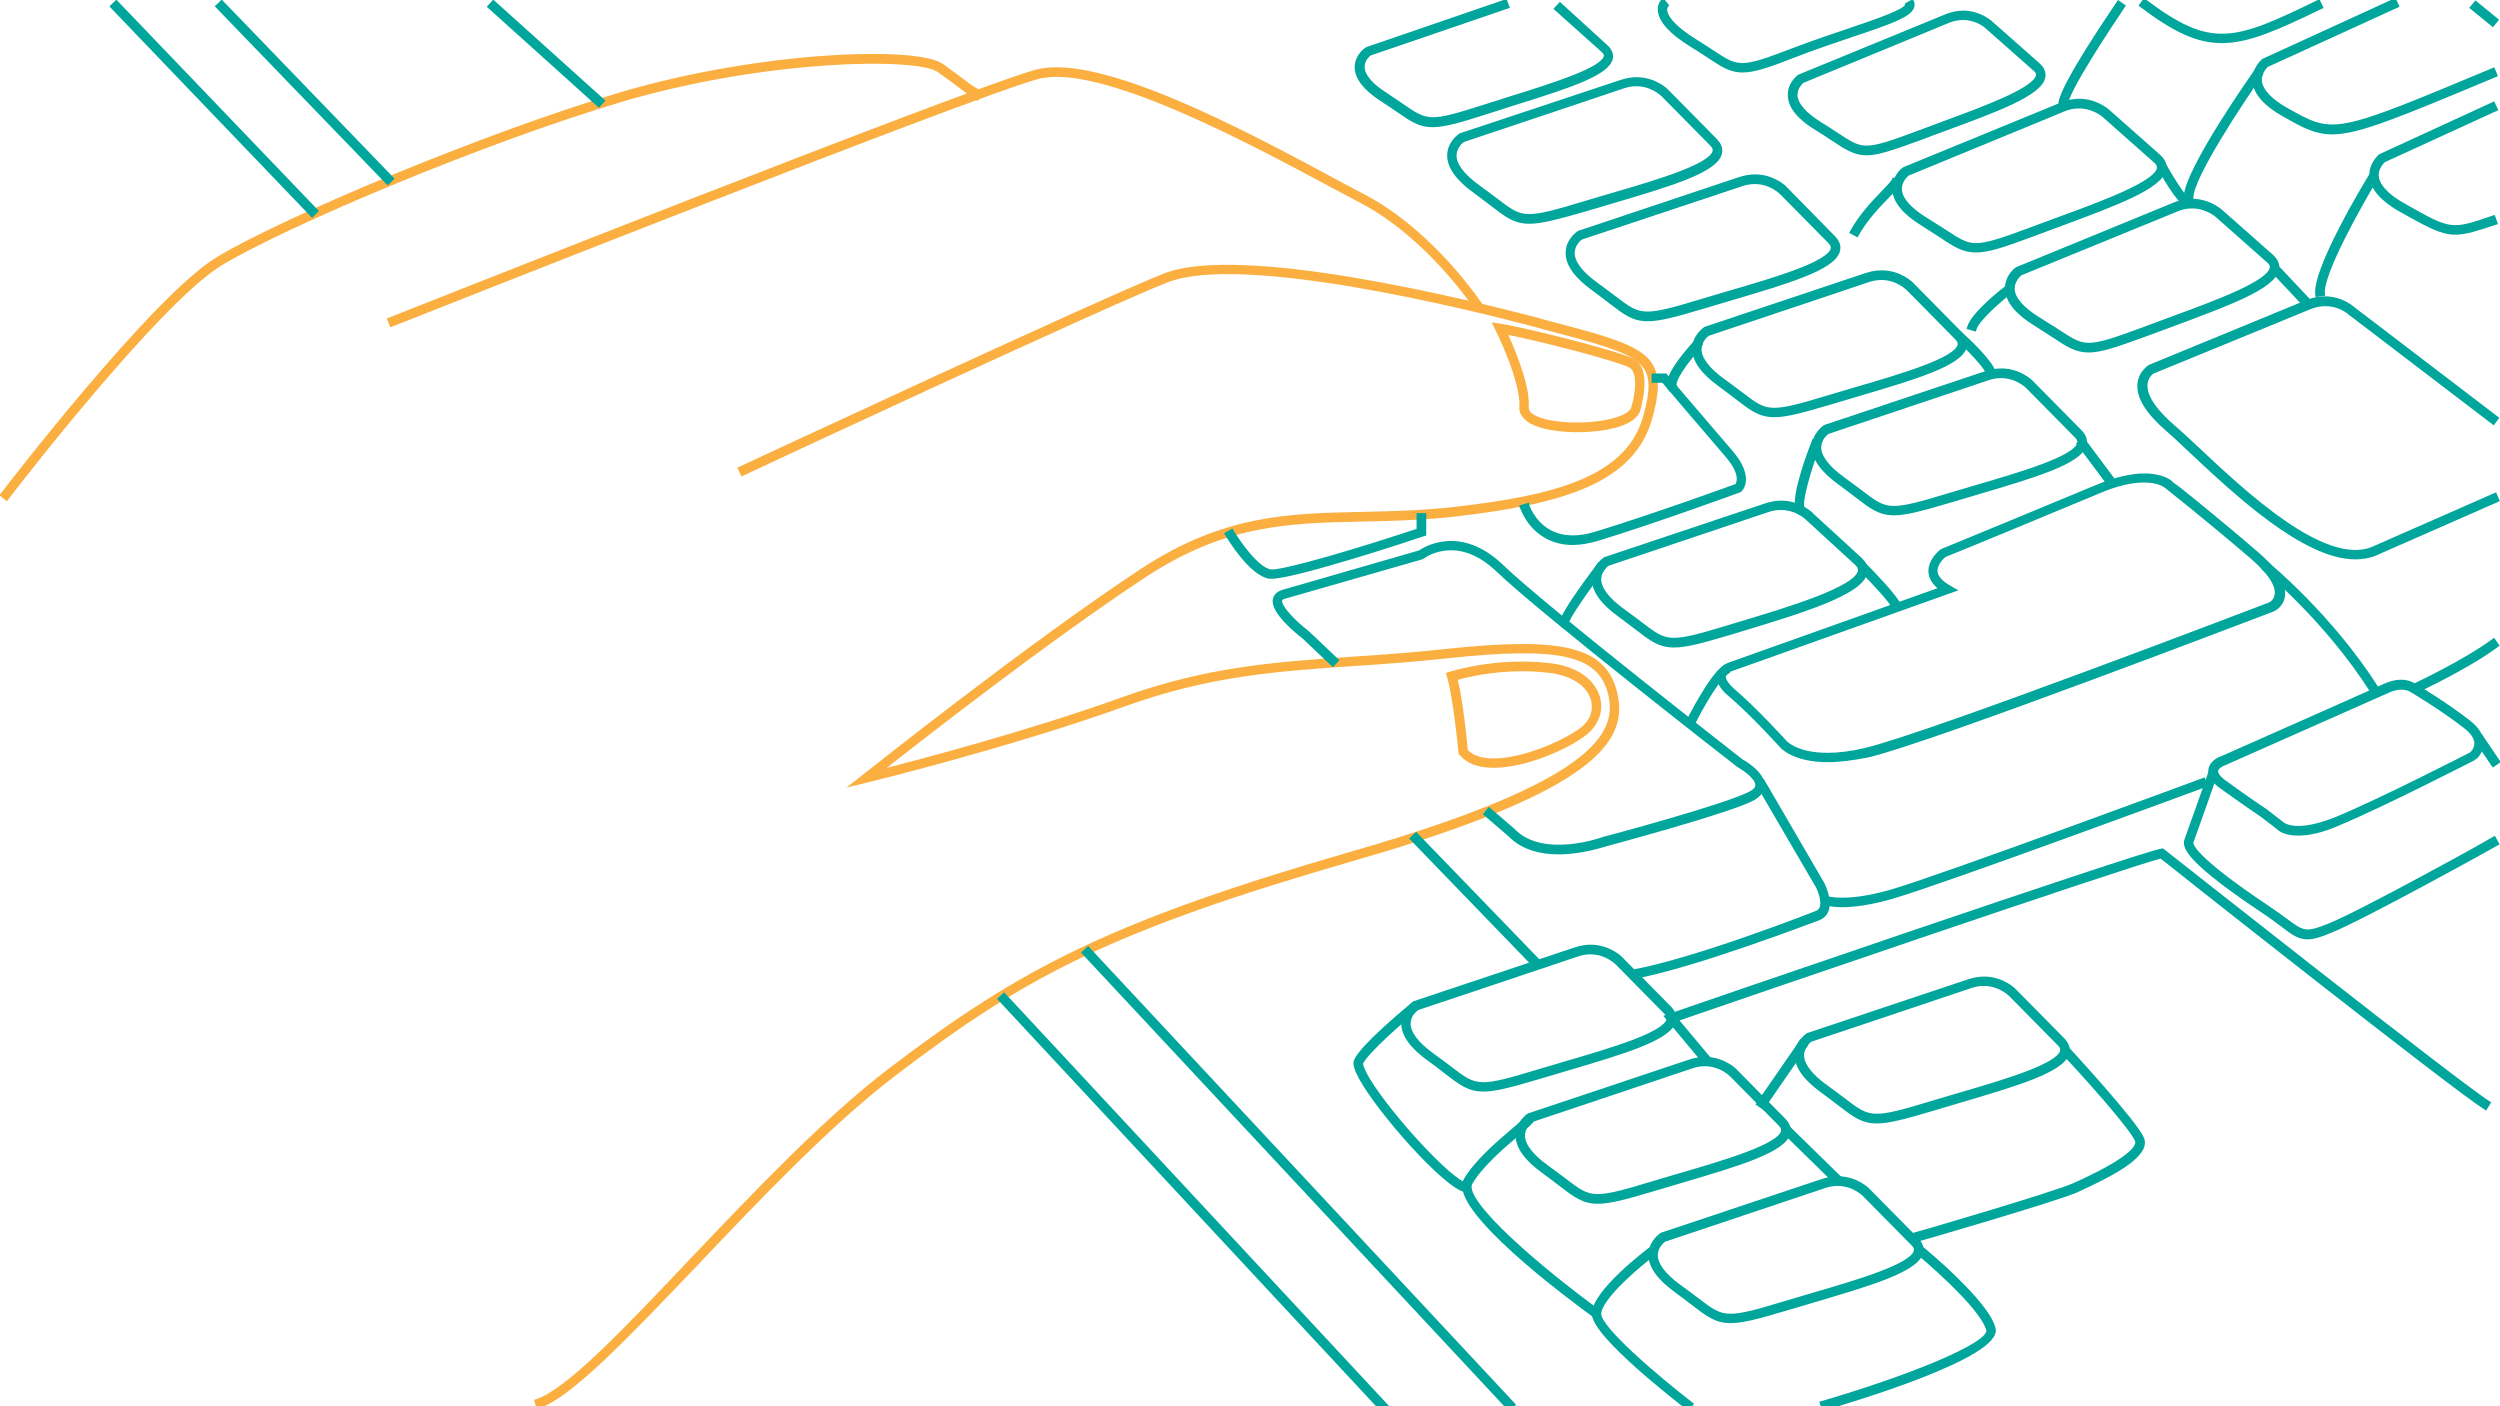 <?xml version="1.0" encoding="UTF-8" standalone="no"?>
<!-- Generator: Adobe Illustrator 19.2.0, SVG Export Plug-In . SVG Version: 6.00 Build 0)  -->

<svg
   xmlns:dc="http://purl.org/dc/elements/1.1/"
   xmlns:cc="http://creativecommons.org/ns#"
   xmlns:rdf="http://www.w3.org/1999/02/22-rdf-syntax-ns#"
   xmlns:svg="http://www.w3.org/2000/svg"
   xmlns="http://www.w3.org/2000/svg"
   xmlns:sodipodi="http://sodipodi.sourceforge.net/DTD/sodipodi-0.dtd"
   xmlns:inkscape="http://www.inkscape.org/namespaces/inkscape"
   version="1.1"
   id="Layer_1"
   x="0px"
   y="0px"
   width="800px"
   height="450px"
   viewBox="0 0 800 450"
   style="enable-background:new 0 0 800 450;"
   xml:space="preserve"
   inkscape:version="0.48.3.1 r9886"
   sodipodi:docname="overlay__Detail 1.svg"><defs
   id="defs3720" /><sodipodi:namedview
   pagecolor="#ffffff"
   bordercolor="#666666"
   borderopacity="1"
   objecttolerance="10"
   gridtolerance="10"
   guidetolerance="10"
   inkscape:pageopacity="0"
   inkscape:pageshadow="2"
   inkscape:window-width="640"
   inkscape:window-height="480"
   id="namedview3718"
   showgrid="false"
   inkscape:zoom="0.405"
   inkscape:cx="400"
   inkscape:cy="225"
   inkscape:window-x="199"
   inkscape:window-y="24"
   inkscape:window-maximized="0"
   inkscape:current-layer="Layer_1" />
<style
   type="text/css"
   id="style3592">
	.st0{fill:#FAAF40;stroke:#FAAF40;stroke-miterlimit:10;}
	.st1{fill:#00A69C;stroke:#00A69C;stroke-miterlimit:10;}
</style>
<path
   class="st0"
   d="M2.1,159.7l-1.6-1.3c2-2.6,48.8-63.5,69.3-75.8C91.2,69.8,154.9,43,198.7,30c44.3-13.1,94.7-14.9,102.8-9.1  c7.1,5.1,12.3,9.3,12.4,9.3l-1.3,1.6c-0.1,0-5.2-4.2-12.3-9.2c-6.8-4.8-55.2-4.1-101.1,9.4C155.6,44.9,92.1,71.6,70.8,84.4  C50.6,96.5,2.5,159.1,2.1,159.7z"
   id="path3594" />
<path
   class="st0"
   d="M125.2,104.1l-0.8-1.9c1.8-0.7,184.6-73.2,207.1-79.4c20.3-5.5,67.2,19.6,95.2,34.7c3.6,1.9,6.8,3.7,9.6,5.1  c22.6,11.8,37.8,35.3,38,35.5l-1.7,1.1c-0.1-0.2-15-23.2-37.2-34.8c-2.7-1.4-5.9-3.2-9.6-5.1c-25.9-13.9-74.1-39.8-93.7-34.5  C309.7,30.9,127,103.4,125.2,104.1z"
   id="path3596" />
<path
   class="st0"
   d="M172.1,450.3l-0.6-2c9.9-3.1,28.3-22.5,49.6-45c20.1-21.1,42.8-45.1,63.8-61.1c41.5-31.6,70.2-46.9,148.6-69.5  c76.9-22.2,84.4-37.8,81.7-50.2c-3-13.3-15.7-16.3-52.4-12.3c-10.3,1.1-19.8,1.8-29.1,2.4c-25.1,1.7-46.8,3.2-73.7,12.9  c-36.7,13.2-82,24.3-82.5,24.4L273,251l3.7-2.9c0.5-0.4,53-42.2,88.6-65.6c26.3-17.3,46.9-17.7,70.8-18.2c9-0.2,18.3-0.4,28.5-1.5  c34.3-3.8,56.7-10.2,61.9-30.1c4.7-18-0.2-19.3-32.5-27.8l-2.8-0.8c-21.6-5.7-94-23.6-117.8-14.2c-21.3,8.4-134.7,61.3-135.9,61.9  l-0.9-1.9c1.1-0.5,114.6-53.4,136-61.9c24.4-9.6,97.3,8.4,119.1,14.1l2.8,0.8c32.4,8.5,39.2,10.3,33.9,30.3  c-5.5,21.1-28.5,27.7-63.7,31.7c-10.3,1.1-19.7,1.3-28.7,1.5c-23.5,0.5-43.9,0.9-69.7,17.9c-30,19.7-72.1,52.5-84.7,62.5  c12.5-3.2,47.9-12.5,77.6-23.2c27.2-9.8,49-11.3,74.2-13c9.2-0.6,18.7-1.3,29-2.4c38.1-4.1,51.4-0.7,54.7,13.9  c3.1,14-4.7,30-83.1,52.6c-78.7,22.7-106,37.2-147.9,69.2c-20.8,15.9-43.5,39.8-63.5,60.9C201,427.4,182.4,447,172.1,450.3z"
   id="path3598" />
<path
   class="st0"
   d="M478,245.2c-4.8,0-8.4-1.3-10.6-4l-0.2-0.2v-0.3c0-0.2-1.6-17-3.6-24l-0.3-1l0.9-0.3c0.4-0.1,10-3.2,22.8-3.2  c3.3,0,6.5,0.2,9.6,0.6c7.8,1,13.4,5,14.9,10.4c1.2,4.2-0.4,8.5-4.1,11.5C502.1,239,488.4,245.2,478,245.2z M469.2,240.2  c1.8,2,4.7,3,8.8,3c9.6,0,22.9-5.9,28.2-10c3.1-2.4,4.3-5.9,3.4-9.3c-1.3-4.7-6.2-8-13.2-9c-3-0.4-6.1-0.6-9.3-0.6  c-10.2,0-18.5,2.1-21.2,2.9C467.7,224.2,469,237.8,469.2,240.2z"
   id="path3600" />
<path
   class="st0"
   d="M504.7,137.8c-3,0-13-0.3-16.7-4.2c-0.9-1-1.4-2.1-1.3-3.3c0.5-8.4-7.5-24.5-7.6-24.7l-0.9-1.8l1.9,0.3  c7.5,1.1,36.7,8.4,42.3,11.1c5.9,2.9,2.2,15.1,2.1,15.6C523.6,135.7,513.9,137.8,504.7,137.8z M481.8,106.5  c2.1,4.6,7.4,16.6,6.9,23.9c0,0.6,0.2,1.2,0.7,1.8c2,2.2,8,3.5,15.2,3.5c9.4,0,17.3-2.3,17.9-5.3c1-3.2,2.6-11.5-1-13.3  C516.5,114.7,491.4,108.3,481.8,106.5z"
   id="path3602" />
<rect
   x="96.4"
   y="-9.7"
   transform="matrix(0.72 -0.695 0.695 0.72 6.764 76.014)"
   class="st1"
   width="2.1"
   height="78.6"
   id="rect3604" />
<rect
   x="67.5"
   y="-11.5"
   transform="matrix(0.722 -0.692 0.692 0.722 -5.066 57.079)"
   class="st1"
   width="2.1"
   height="92.7"
   id="rect3606" />
<rect
   x="173.8"
   y="-6.4"
   transform="matrix(0.669 -0.743 0.743 0.669 44.954 135.55)"
   class="st1"
   width="2.1"
   height="47.3"
   id="rect3608" />
<path
   class="st1"
   d="M535.7,206.7c-4.7,0-7.3-2-12.1-5.7c-1.5-1.1-3.2-2.5-5.3-4c-5.6-4-8.5-8-8.4-11.8c0.1-4.1,3.5-6.3,3.6-6.4  l0.2-0.1l51.5-17.2c1.6-0.5,3.2-0.8,4.8-0.8c6,0,9.8,3.8,9.9,4l15.7,14.4c1.7,1.7,1.7,3.3,1.4,4.4c-1.7,6.5-20.4,12.2-40.2,18.2  l-3.3,1C544.4,205.4,539.5,206.7,535.7,206.7z M514.5,180.6c-0.5,0.3-2.5,2-2.6,4.6c-0.1,3,2.5,6.5,7.5,10.1c2.1,1.5,3.9,2.9,5.4,4  c4.7,3.6,6.9,5.3,10.9,5.3c3.5,0,8.3-1.3,17.2-4l3.3-1c16.7-5,37.4-11.3,38.8-16.7c0.1-0.5,0.2-1.3-0.9-2.4l-15.7-14.4  c-0.1-0.1-3.3-3.4-8.5-3.4c-1.4,0-2.8,0.2-4.2,0.7L514.5,180.6z"
   id="path3610" />
<path
   class="st1"
   d="M474.7,348.8c-4.7,0-7.3-2-12.1-5.7c-1.5-1.2-3.2-2.5-5.3-4c-5.6-4-8.5-8-8.4-11.8c0.1-4.1,3.5-6.3,3.6-6.4  l0.2-0.1l51.5-17.2c1.6-0.5,3.2-0.8,4.8-0.8c6,0,9.8,3.8,9.9,4l15.5,15.7c1.3,1.4,1.8,2.8,1.4,4.3c-1.5,5.7-16.7,10.1-34.2,15.3  c-3,0.9-6.1,1.8-9.1,2.7C483.4,347.5,478.5,348.8,474.7,348.8z M453.5,322.8c-0.5,0.3-2.5,2-2.6,4.6c-0.1,3,2.5,6.5,7.5,10.1  c2.1,1.5,3.9,2.9,5.4,4c4.7,3.6,6.9,5.3,10.9,5.3c3.5,0,8.3-1.3,17.2-4c3-0.9,6.1-1.8,9.1-2.7c14.8-4.3,31.6-9.3,32.8-13.8  c0.1-0.5,0.2-1.2-0.9-2.3l-15.5-15.7c0,0-3.3-3.4-8.4-3.4c-1.4,0-2.8,0.2-4.2,0.7L453.5,322.8z"
   id="path3612" />
<path
   class="st1"
   d="M511.3,384.7c-4.7,0-7.3-2-12.1-5.7c-1.5-1.1-3.2-2.5-5.3-4c-5.6-4-8.5-8-8.4-11.8c0.1-4.1,3.5-6.3,3.6-6.4  l0.2-0.1l51.5-17.2c1.6-0.5,3.2-0.8,4.8-0.8c6,0,9.8,3.8,9.9,4l15.5,15.7c1.3,1.4,1.8,2.8,1.4,4.3c-1.5,5.7-16.7,10.1-34.2,15.3  c-3,0.9-6.1,1.8-9.1,2.7C520.1,383.4,515.1,384.7,511.3,384.7z M490.1,358.6c-0.5,0.3-2.5,2-2.6,4.6c-0.1,3,2.5,6.5,7.5,10.1  c2.1,1.5,3.9,2.9,5.4,4c4.7,3.6,6.9,5.3,10.9,5.3c3.5,0,8.3-1.3,17.2-4c3-0.9,6.1-1.8,9.1-2.7c14.8-4.3,31.6-9.3,32.8-13.8  c0.1-0.5,0.2-1.2-0.9-2.3L554,344.1c0,0-3.3-3.4-8.4-3.4c-1.4,0-2.8,0.2-4.2,0.7L490.1,358.6z"
   id="path3614" />
<path
   class="st1"
   d="M600.6,359c-4.7,0-7.3-2-12.1-5.7c-1.5-1.1-3.2-2.5-5.3-4c-5.6-4-8.5-8-8.4-11.8c0.1-4.1,3.5-6.3,3.6-6.4  l0.2-0.1l51.5-17.2c1.6-0.5,3.2-0.8,4.8-0.8c6,0,9.8,3.8,9.9,4l15.5,15.7c1.3,1.4,1.8,2.8,1.4,4.3c-1.5,5.7-16.7,10.1-34.2,15.3  c-3,0.9-6.1,1.8-9.1,2.7C609.3,357.7,604.4,359,600.6,359z M579.4,332.9c-0.5,0.3-2.5,2-2.6,4.6c-0.1,3,2.5,6.5,7.5,10.1  c2.1,1.5,3.9,2.9,5.4,4c4.7,3.6,6.9,5.3,10.9,5.3c3.5,0,8.3-1.3,17.2-4c3-0.9,6.1-1.8,9.1-2.7c14.8-4.3,31.6-9.3,32.8-13.8  c0.1-0.5,0.2-1.2-0.9-2.3l-15.5-15.7c0,0-3.3-3.4-8.4-3.4c-1.4,0-2.8,0.2-4.2,0.7L579.4,332.9z"
   id="path3616" />
<path
   class="st1"
   d="M553.8,422.9c-4.7,0-7.3-2-12.1-5.7c-1.5-1.1-3.2-2.5-5.3-4c-5.6-4-8.5-8-8.4-11.8c0.1-4.1,3.5-6.3,3.6-6.4  l0.2-0.1l51.5-17.2c1.6-0.5,3.2-0.8,4.8-0.8c6,0,9.8,3.8,9.9,4l15.5,15.7c1.3,1.4,1.8,2.8,1.4,4.3c-1.5,5.7-16.7,10.1-34.2,15.3  c-3,0.9-6.1,1.8-9.1,2.7C562.5,421.6,557.6,422.9,553.8,422.9z M532.6,396.9c-0.5,0.3-2.5,2-2.6,4.6c-0.1,3,2.5,6.5,7.5,10.1  c2.1,1.5,3.9,2.9,5.4,4c4.7,3.6,6.9,5.3,10.9,5.3c3.5,0,8.3-1.3,17.2-4c3-0.9,6.1-1.8,9.1-2.7c14.8-4.3,31.6-9.3,32.8-13.8  c0.1-0.5,0.2-1.2-0.9-2.3l-15.5-15.7c0,0-3.3-3.4-8.4-3.4c-1.4,0-2.8,0.2-4.2,0.7L532.6,396.9z"
   id="path3618" />
<path
   class="st1"
   d="M606.1,164.4c-4.7,0-7.3-2-12.1-5.7c-1.5-1.1-3.2-2.5-5.3-4c-5.6-4-8.5-8-8.4-11.8c0.1-4.1,3.5-6.3,3.6-6.4  l0.2-0.1l51.5-17.2c1.6-0.5,3.2-0.8,4.8-0.8c6,0,9.8,3.8,9.9,4l15.5,15.7c1.3,1.4,1.8,2.8,1.4,4.3c-1.5,5.7-16.7,10.1-34.2,15.3  c-3,0.9-6.1,1.8-9.1,2.7C614.8,163.1,609.8,164.4,606.1,164.4z M584.9,138.4c-0.5,0.3-2.5,2-2.6,4.6c-0.1,3,2.5,6.5,7.5,10.1  c2.1,1.5,3.9,2.9,5.4,4c4.7,3.6,6.9,5.3,10.9,5.3c3.5,0,8.3-1.3,17.2-4c3-0.9,6.1-1.8,9.1-2.7c14.8-4.3,31.6-9.3,32.8-13.8  c0.1-0.5,0.2-1.2-0.9-2.3l-15.5-15.7c0,0-3.3-3.4-8.4-3.4c-1.4,0-2.8,0.2-4.2,0.7L584.9,138.4z"
   id="path3620" />
<path
   class="st1"
   d="M567.8,133c-4.7,0-7.3-2-12.1-5.7c-1.5-1.1-3.2-2.5-5.3-4c-5.6-4-8.5-8-8.4-11.8c0.1-4.1,3.5-6.3,3.6-6.4  l0.2-0.1l51.5-17.2c1.6-0.5,3.2-0.8,4.8-0.8c6,0,9.8,3.8,9.9,4l15.5,15.7c1.3,1.4,1.8,2.8,1.4,4.3c-1.5,5.7-16.7,10.1-34.2,15.3  c-3,0.9-6.1,1.8-9.1,2.7C576.5,131.7,571.6,133,567.8,133z M546.6,107c-0.5,0.3-2.5,2-2.6,4.6c-0.1,3,2.5,6.5,7.5,10.1  c2.1,1.5,3.9,2.9,5.4,4c4.7,3.6,6.9,5.3,10.9,5.3c3.5,0,8.3-1.3,17.2-4c3-0.9,6.1-1.8,9.1-2.7c14.8-4.3,31.6-9.3,32.8-13.8  c0.1-0.5,0.2-1.2-0.9-2.3l-15.5-15.7c0,0-3.3-3.4-8.4-3.4c-1.4,0-2.8,0.2-4.2,0.7L546.6,107z"
   id="path3622" />
<path
   class="st1"
   d="M527.3,102.3c-4.7,0-7.3-2-12.1-5.7c-1.5-1.1-3.2-2.5-5.3-4c-5.6-4-8.5-8-8.4-11.8c0.1-4.1,3.5-6.3,3.6-6.4  l0.2-0.1l51.5-17.2c1.6-0.5,3.2-0.8,4.8-0.8c6,0,9.8,3.8,9.9,4L586.9,76c1.3,1.4,1.8,2.8,1.4,4.3c-1.5,5.7-16.7,10.1-34.2,15.3  c-3,0.9-6.1,1.8-9.1,2.7C536,101,531,102.3,527.3,102.3z M506,76.2c-0.5,0.3-2.5,2-2.6,4.6c-0.1,3,2.5,6.5,7.5,10.1  c2.1,1.5,3.9,2.9,5.4,4c4.7,3.6,6.9,5.3,10.9,5.3c3.5,0,8.3-1.3,17.2-4c3-0.9,6.1-1.8,9.1-2.7c14.8-4.3,31.6-9.3,32.8-13.8  c0.1-0.5,0.2-1.2-0.9-2.3L570,61.8c0,0-3.3-3.4-8.4-3.4c-1.4,0-2.8,0.2-4.2,0.7L506,76.2z"
   id="path3624" />
<path
   class="st1"
   d="M489.4,71.1c-4.7,0-7.3-2-12.1-5.7c-1.5-1.1-3.2-2.5-5.3-4c-5.6-4-8.5-8-8.4-11.8c0.1-4.1,3.5-6.3,3.6-6.4  l0.2-0.1L518.9,26c1.6-0.5,3.2-0.8,4.8-0.8c6,0,9.8,3.8,9.9,4l15.5,15.7c1.3,1.4,1.8,2.8,1.4,4.3c-1.5,5.7-16.7,10.1-34.2,15.3  c-3,0.9-6.1,1.8-9.1,2.7C498.1,69.8,493.2,71.1,489.4,71.1z M468.2,45c-0.5,0.3-2.5,2-2.6,4.6c-0.1,3,2.5,6.5,7.5,10.1  c2.1,1.5,3.9,2.9,5.4,4c4.7,3.6,6.9,5.3,10.9,5.3c3.5,0,8.3-1.3,17.2-4c3-0.9,6.1-1.8,9.1-2.7c14.8-4.3,31.6-9.3,32.8-13.8  c0.1-0.5,0.2-1.2-0.9-2.3l-15.5-15.7c0,0-3.3-3.4-8.4-3.4c-1.4,0-2.8,0.2-4.2,0.7L468.2,45z"
   id="path3626" />
<path
   class="st1"
   d="M668.4,112.3c-4.1,0-6.9-1.8-11.5-4.9c-1.6-1-3.4-2.2-5.6-3.6c-5.9-3.6-9-7.4-9.2-11.2c-0.2-4.1,3-6.5,3.2-6.6  l0.2-0.1l50.2-20.6c1.9-0.8,3.8-1.2,5.7-1.2c5.5,0,9,3.2,9.2,3.3L727.1,82c1.4,1.3,2,2.7,1.7,4.2c-1.1,5.8-15.9,11.2-33.1,17.6  c-3,1.1-6,2.2-8.9,3.3C677.2,110.6,672.3,112.3,668.4,112.3z M646.5,87.7c-0.4,0.4-2.4,2.2-2.3,4.8c0.1,3,3,6.3,8.2,9.5  c2.2,1.4,4.1,2.6,5.7,3.6c4.6,3,6.9,4.6,10.3,4.6c3.5,0,8.3-1.6,17.7-5.1c2.9-1.1,5.9-2.2,8.9-3.3c14.5-5.3,30.9-11.4,31.8-16  c0.1-0.5,0.1-1.2-1-2.2L709.3,69c0,0-3.2-2.8-7.8-2.8c-1.6,0-3.3,0.3-4.9,1L646.5,87.7z"
   id="path3628" />
<path
   class="st1"
   d="M753.7,178.5c-16.4,0-38.4-20.7-52.2-33.6c-3.1-2.9-5.8-5.5-7.9-7.3c-6.5-5.6-9.6-10.6-9.1-14.9  c0.4-3.7,3.3-5.4,3.4-5.5l50.3-20.7c8.5-3.5,14.6,1.9,14.9,2.2l46,35.1l-1.2,1.6l-46-35.1c-0.3-0.3-5.5-4.8-12.8-1.8l-50.2,20.6l0,0  c0,0-2,1.2-2.2,3.9c-0.2,2.5,1.1,6.7,8.4,13.1c2.2,1.9,4.9,4.4,8,7.3c15.1,14.2,40.4,38,55.8,32.2l39.6-17.4l0.8,1.9l-39.6,17.4  C757.7,178.2,755.8,178.5,753.7,178.5z"
   id="path3630" />
<path
   class="st1"
   d="M632.3,80.3c-4.1,0-6.9-1.8-11.5-4.9c-1.6-1-3.4-2.2-5.6-3.6c-5.9-3.6-9-7.4-9.2-11.2c-0.2-4,3-6.5,3.2-6.6  l0.2-0.1l50.2-20.6c1.9-0.8,3.8-1.2,5.7-1.2c5.5,0,9,3.2,9.2,3.3L691,50c1.4,1.3,2,2.7,1.7,4.2c-1.1,5.8-15.9,11.2-33.1,17.6  c-3,1.1-6,2.2-8.9,3.3C641.1,78.7,636.2,80.3,632.3,80.3z M610.4,55.8c-0.4,0.4-2.4,2.2-2.3,4.8c0.1,3,3,6.3,8.2,9.5  c2.2,1.4,4.1,2.6,5.7,3.6c4.6,3,6.9,4.6,10.3,4.6c3.5,0,8.3-1.6,17.7-5.1c2.9-1.1,5.9-2.2,8.9-3.3c14.5-5.3,30.9-11.4,31.8-16  c0.1-0.5,0.1-1.2-1-2.2L673.1,37c0,0-3.2-2.8-7.8-2.8c-1.6,0-3.3,0.3-4.9,1L610.4,55.8z"
   id="path3632" />
<path
   class="st1"
   d="M597.3,49.2c-3.8,0-6.4-1.7-10.8-4.6c-1.5-1-3.2-2.1-5.3-3.4c-5.6-3.4-8.5-7-8.6-10.6c-0.2-3.8,2.9-6.1,3-6.2  l0.2-0.1l47-19.3c1.8-0.7,3.6-1.1,5.4-1.1c5.2,0,8.5,3,8.7,3.1l15.5,13.7c1.3,1.2,1.9,2.5,1.6,4c-1,5.4-15,10.6-31.1,16.5  c-2.8,1-5.6,2.1-8.3,3.1C605.6,47.6,600.9,49.2,597.3,49.2z M576.8,26.1c-0.4,0.4-2.2,2-2.1,4.4c0.1,2.8,2.8,5.9,7.6,8.9  c2.1,1.3,3.8,2.4,5.3,3.4c4.3,2.8,6.4,4.3,9.7,4.3s7.8-1.5,16.6-4.8c2.8-1,5.6-2.1,8.3-3.1c13.6-5,28.9-10.7,29.8-15  c0.1-0.4,0.1-1.1-1-2L635.5,8.5c0,0-2.9-2.6-7.3-2.6c-1.5,0-3.1,0.3-4.6,0.9L576.8,26.1z"
   id="path3634" />
<path
   class="st1"
   d="M785.7,74.6c-4.5,0-8.4-2.2-17.4-7.2c-6-3.4-9.3-7.1-9.6-10.9c-0.3-4,2.8-6.6,2.9-6.7l0.2-0.1l36.1-16.6  l0.9,1.9l-36,16.5c-0.4,0.4-2.3,2.3-2.1,4.9c0.3,3,3.2,6.2,8.6,9.2c15,8.5,15,8.5,28.7,3.8l0.7,2C792.6,73.4,789,74.6,785.7,74.6z"
   id="path3636" />
<path
   class="st1"
   d="M746.3,42.5c-5.4,0-9.2-2.1-15.4-5.6c-6.1-3.4-9.3-7.1-9.6-10.9c-0.3-4,2.8-6.6,2.9-6.7l0.2-0.1L766.3,0  l0.9,1.9L725.4,21c-0.4,0.4-2.3,2.3-2.1,4.9c0.3,3,3.2,6.2,8.6,9.2c15,8.4,15,8.4,66-12.9l0.8,1.9C767.1,37.3,754.7,42.5,746.3,42.5  z"
   id="path3638" />
<rect
   x="794"
   y="0.1"
   transform="matrix(0.632 -0.775 0.775 0.632 288.976 617.737)"
   class="st1"
   width="2.1"
   height="8.8"
   id="rect3640" />
<path
   class="st1"
   d="M711,13.3c-7.9,0-15.3-3.5-26-11.6l1.2-1.6c21.3,16.1,28.6,13.6,55.8,0.3l0.9,1.9  C728.6,9.2,719.5,13.3,711,13.3z"
   id="path3642" />
<path
   class="st1"
   d="M557.6,22.7c-3.7,0-6.3-1.6-10.8-4.6c-1.5-1-3.2-2.1-5.3-3.4c-6.7-4.1-10.2-7.9-10.5-11.3  c-0.2-2.1,1-3.2,1.2-3.3l1.3,1.6c0,0-0.6,0.6-0.5,1.7c0.2,1.5,1.6,4.7,9.5,9.6c2.1,1.3,3.8,2.4,5.3,3.4c8.5,5.6,9,6,26.2-0.6  c6.3-2.4,12.3-4.4,17.6-6.2c9.1-3.1,17.7-6,18.5-7.9c0-0.1,0-0.2,0-0.3l1.8-1c0.3,0.6,0.4,1.3,0.1,2c-1.1,2.7-7.2,4.9-19.8,9.1  c-5.3,1.8-11.3,3.8-17.5,6.2C566.1,21.1,561.3,22.7,557.6,22.7z"
   id="path3644" />
<path
   class="st1"
   d="M458.4,40.2c-4,0-6.5-1.6-11.1-4.8c-1.4-1-3.1-2.1-5.1-3.4c-5.4-3.5-8.2-7-8.2-10.5c0-3.7,3.1-5.8,3.3-5.9  l0.2-0.1l44.3-15.2l0.7,1.9l-44.1,15.1c-0.4,0.3-2.3,1.8-2.2,4.1c0,2.7,2.5,5.7,7.2,8.7c2,1.3,3.7,2.5,5.2,3.5  c8.1,5.6,8.8,6,26.3,0.4c2.8-0.9,5.6-1.8,8.5-2.7c13.8-4.3,29.4-9.2,30.3-13.2c0.1-0.4,0.1-1-0.9-1.9l-15-13.4l1.4-1.5l14.9,13.6  c1.6,1.5,1.7,2.9,1.5,3.8c-1.1,4.9-12.7,8.8-31.7,14.7c-2.8,0.9-5.7,1.8-8.4,2.7C466.8,38.9,462,40.2,458.4,40.2z"
   id="path3646" />
<path
   class="st1"
   d="M584.9,243.4L584.9,243.4c-11,0-14.9-4.5-15-4.7c-0.1-0.1-9.3-10.3-16.4-16.3c-2.8-2.3-3.9-4.5-3.5-6.5  c0.6-2.6,3.8-3.6,3.9-3.6l67.1-23.9c-2.1-1.6-3.3-3.4-3.4-5.4c-0.2-3.8,3.5-6.7,3.7-6.8l0.2-0.1c0,0,33.3-13.7,49.8-20.6  c5.6-2.3,10.7-3.5,15-3.5c5.9,0,8.4,2.3,8.5,2.4c0.1,0,13.2,10.4,27.4,22.6c6.2,5.3,9,9.9,8.5,13.7c-0.4,3.2-3.2,4.5-3.3,4.5  c-1.2,0.4-109.5,42-129.7,46.7C593,242.8,588.7,243.4,584.9,243.4z M622.3,177.8c-0.5,0.4-2.9,2.5-2.8,5c0.1,1.7,1.5,3.4,4.1,4.9  l1.9,1.1l-71.2,25.4c-0.7,0.2-2.3,0.9-2.5,2.1c-0.2,1.1,0.8,2.7,2.8,4.5c7.3,6.2,16.6,16.5,16.7,16.6c0.1,0.1,3.5,4,13.5,4l0,0  c3.6,0,7.7-0.5,12.2-1.6c20.1-4.7,128.3-46.2,129.4-46.6c0,0,1.8-0.9,2-3c0.3-2.1-0.9-5.8-7.8-11.8c-14.2-12.2-27.3-22.5-27.4-22.6  c-0.1-0.1-2.1-1.9-7.1-1.9c-4,0-8.8,1.1-14.2,3.4C656.1,163.9,624.7,176.9,622.3,177.8z"
   id="path3648" />
<path
   class="st1"
   d="M498.8,272.9c-5.6,0-11.6-1.3-15.9-5.8l-7.7-6.6l1.3-1.6l7.8,6.7c9.3,9.8,28.6,2.8,28.8,2.7  c0.5-0.1,40.2-10.7,47.2-14.7c1.3-0.7,1.9-1.5,1.9-2.4c0-2.4-4.4-5.3-6-6.2c-0.8-0.6-63.2-49.2-76.9-62.4  c-13.1-12.6-23.8-4.4-23.9-4.3l-0.4,0.2l-43.9,12.6c-1.2,0.3-1.3,0.8-1.3,1c-0.4,2.1,4.7,7.2,8.5,10.1c0.1,0.1,3.9,3.6,9.6,9.1  l-1.4,1.5c-5.8-5.5-9.5-9-9.5-9c-1.6-1.2-10-7.9-9.2-12c0.2-0.9,0.8-2,2.8-2.6l43.7-12.6c1.6-1.1,13-8.3,26.4,4.6  c13.7,13.2,76,61.7,76.6,62.2c0.6,0.3,6.9,3.9,6.9,7.9c0,1.6-1,3-2.9,4.2c-7.2,4.1-46,14.4-47.6,14.9  C513.4,270.4,506.5,272.9,498.8,272.9z"
   id="path3650" />
<path
   class="st1"
   d="M503.3,173.9c-3.1,0-5.9-0.7-8.3-2c-6.2-3.3-8.1-9.6-8.2-9.8l2-0.6c0,0.1,1.8,5.7,7.2,8.6  c4,2.1,8.9,2.3,14.7,0.5c17.4-5.3,42.3-14.3,45-15.3c0.4-0.6,2-3.4-3-9.3c-5-5.8-18.3-21.4-20.5-24H529v-2h4l0.3,0.4  c0,0,15.3,17.9,20.8,24.3c7,8.2,3,12.1,2.8,12.2l-0.3,0.2c-0.3,0.1-27,9.9-45.4,15.5C508.4,173.4,505.7,173.9,503.3,173.9z"
   id="path3652" />
<path
   class="st1"
   d="M406.9,184.7c-0.2,0-0.4,0-0.6,0c-6-0.8-13.1-12.5-13.9-13.9l1.8-1c2,3.4,8.1,12.3,12.4,12.9  c4,0.5,30.1-7.4,47.2-13.1v-4.9h2.1v6.3l-0.7,0.2C450.9,172.7,414.3,184.7,406.9,184.7z"
   id="path3654" />
<rect
   x="471"
   y="260"
   transform="matrix(0.719 -0.695 0.695 0.719 -67.713 408.757)"
   class="st1"
   width="2.1"
   height="56.4"
   id="rect3656" />
<path
   class="st1"
   d="M522.7,312.8l-0.4-2c19.8-3.5,58.2-18.5,58.6-18.7c1-0.3,1.5-0.8,1.8-1.5c0.9-2.1-0.5-5.6-1.1-6.8l-19.2-32.9  l1.8-1l19.2,33c0.1,0.3,2.6,5.2,1.2,8.6c-0.5,1.3-1.6,2.2-3.1,2.7C581.2,294.2,542.6,309.2,522.7,312.8z"
   id="path3658" />
<path
   class="st1"
   d="M589.5,289.8c-3.9,0-5.7-0.7-5.8-0.7l0.7-1.9c0.1,0,6.2,2.2,21-2.1c15.2-4.4,99-35.4,99.8-35.7l0.7,1.9  c-0.8,0.3-84.7,31.3-100,35.7C598.5,289.2,593.1,289.8,589.5,289.8z"
   id="path3660" />
<path
   class="st1"
   d="M735.4,266.9L735.4,266.9c-4.3,0-6.1-1.5-6.5-2l-5.1-3.9c0,0-5.9-4-13-9.1c-2.7-1.9-3.9-3.8-3.6-5.7  c0.4-2.6,3.5-3.7,3.9-3.8c17.4-7.7,50.8-22.5,51.7-23c1.9-0.9,3.8-1.4,5.5-1.4c2.7,0,4.4,1.2,4.8,1.5c0.9,0.5,9.7,5.8,16.9,11.4  c2.8,2.2,4.3,4.5,4.3,6.9c0,3.1-2.5,5-2.6,5c-0.4,0.2-29.2,15-43.4,20.9C743.3,265.9,739,266.9,735.4,266.9z M730.4,263.5  c0,0,1.3,1.3,5.1,1.3c3.3,0,7.3-1,12.1-2.9c14.1-5.8,42.5-20.4,43.1-20.7l0,0c0,0,1.6-1.3,1.6-3.3c0-1.7-1.2-3.5-3.5-5.3  c-7.4-5.8-16.6-11.2-16.7-11.3l-0.2-0.1c0,0-1.2-1-3.5-1c-1.4,0-3,0.4-4.6,1.2c-1.1,0.5-49.8,22.1-51.9,23c-0.7,0.2-2.4,1.1-2.6,2.2  c-0.1,1,0.8,2.3,2.8,3.7c7.1,5.2,13,9.1,13,9.1L730.4,263.5L730.4,263.5z"
   id="path3662" />
<path
   class="st1"
   d="M738.4,300.1c-2.7,0-4.6-1.3-8.1-4c-1.5-1.1-3.3-2.5-5.7-4.1c-23.9-15.9-26-20.8-25.1-23.2  c1.4-3.8,7.8-22,7.8-22l1.9,0.7c0,0-6.4,18.2-7.8,22c-0.2,0.6-0.1,4.5,24.3,20.8c2.4,1.6,4.3,3,5.8,4.1c5.5,4.1,6.3,4.6,13.8,1.6  c10.1-4,52.5-27.5,52.9-27.8l1,1.8c-1.7,1-42.9,23.8-53.1,27.9C742.6,299.4,740.3,300.1,738.4,300.1z"
   id="path3664" />
<rect
   x="794.9"
   y="235.1"
   transform="matrix(0.829 -0.559 0.559 0.829 1.876 486.164)"
   class="st1"
   width="2.1"
   height="9.9"
   id="rect3666" />
<path
   class="st1"
   d="M772.9,221.4l-0.9-1.9c0.2-0.1,16.4-7.6,26-14.7l1.2,1.7C789.6,213.7,773.1,221.3,772.9,221.4z"
   id="path3668" />
<path
   class="st1"
   d="M541.7,232.1l-1.8-0.9c0.3-0.6,7.2-14.6,11.9-17.9l1.2,1.7C548.6,218,541.7,231.9,541.7,232.1z"
   id="path3670" />
<path
   class="st1"
   d="M758.8,221c-14.6-22.8-34.1-38.8-34.3-38.9l1.3-1.6c0.2,0.2,19.9,16.3,34.7,39.4L758.8,221z"
   id="path3672" />
<path
   class="st1"
   d="M575.8,164.2c-3-2.1,1.5-15.4,4.5-23.1l1.9,0.7c-3.8,10.1-6.2,19.6-5.2,20.8L575.8,164.2z"
   id="path3674" />
<rect
   x="670.1"
   y="139.8"
   transform="matrix(0.801 -0.598 0.598 0.801 44.7 430.702)"
   class="st1"
   width="2.1"
   height="16.4"
   id="rect3676" />
<path
   class="st1"
   d="M500,200.3c-0.7-0.7-1.9-1.8,11.6-19.7l1.6,1.2c-5.6,7.4-11.5,15.9-11.6,17.4c0-0.1,0-0.3-0.2-0.5L500,200.3z"
   id="path3678" />
<path
   class="st1"
   d="M606.1,194.7c-0.8-2.1-7-8.7-11-12.7l1.5-1.5c1,1,10.2,10.3,11.4,13.4L606.1,194.7z"
   id="path3680" />
<path
   class="st1"
   d="M534.5,124.8c-1.2-1.4-1.7-4.5,7.7-15.1l0.3-0.3l0.7,0.6l1.1,0.3c-0.1,0.2-0.1,0.3-0.5,0.8  c-7.3,8.3-8.2,11.7-7.7,12.4L534.5,124.8z"
   id="path3682" />
<path
   class="st1"
   d="M636.1,119.7c-0.3-2-6.3-8.1-10-11.5l1.4-1.5c1.7,1.5,10.1,9.3,10.7,12.7L636.1,119.7z"
   id="path3684" />
<path
   class="st1"
   d="M631.9,105.5l-2-0.6c1.4-4.8,11.5-12.5,12.7-13.4l1.2,1.6C640.9,95.4,632.9,102,631.9,105.5z"
   id="path3686" />
<rect
   x="732.2"
   y="84.2"
   transform="matrix(0.728 -0.686 0.686 0.728 136.635 528.029)"
   class="st1"
   width="2.1"
   height="15.5"
   id="rect3688" />
<path
   class="st1"
   d="M594.2,75.3l-1.8-1c3-5.4,7.1-9.7,10.1-12.8c1.6-1.7,3.4-3.5,3.5-4.1h2.1c0,1.4-1.4,2.9-4.1,5.6  C601.1,66,597.1,70.1,594.2,75.3z"
   id="path3690" />
<path
   class="st1"
   d="M741.4,94.5c-1.3-7.9,15.5-35.7,17.4-38.8l1.8,1.1c-5.1,8.4-18.1,31.4-17.1,37.4L741.4,94.5z"
   id="path3692" />
<path
   class="st1"
   d="M699.8,65.4c-0.9,0-3.1-1.2-9-11.8l1.8-1c2.3,4.1,5.2,8.7,6.7,10.3c0.4-8.8,21.7-39,22.6-40.3l1.7,1.2  c-6.2,8.8-22.3,33.1-22.2,39.4c0,1.3-0.4,2-1.2,2.2C700.1,65.3,700,65.4,699.8,65.4z"
   id="path3694" />
<path
   class="st1"
   d="M661.3,33.2l-2.1-0.2c0.5-5.7,16.9-29.6,18.7-32.3l1.7,1.2C674.7,9.2,661.7,28.8,661.3,33.2z"
   id="path3696" />
<path
   class="st1"
   d="M795.4,354.7c-9.7-6-96.4-74.5-103.9-80.5c-11.9,3-139.9,46.9-154.9,52.1l10.7,12.8l-1.6,1.3l-12.6-15.1  l1.4-0.5c6-2.1,148-50.9,157-52.7l0.5-0.1l0.4,0.3c0.9,0.7,94.3,74.5,104.1,80.6L795.4,354.7z"
   id="path3698" />
<path
   class="st1"
   d="M469.2,381.1c-6.6-1-28.1-25.5-33.9-36.2c-1.5-2.8-2-4.5-1.5-5.6c2.1-4.8,17.9-17.8,18.6-18.3l1.3,1.6  c-4.5,3.7-16.4,14-18,17.6c0,0-0.3,0.9,2,4.9c6.7,11.3,26.6,33.2,31.8,34L469.2,381.1z"
   id="path3700" />
<path
   class="st1"
   d="M510.3,421.2c-7.9-5.7-46.8-34.6-41.4-43.7c3.4-5.8,10.2-11.6,15.1-15.8c2.3-1.9,4.4-3.8,4.8-4.5l1.8,1.1  c-0.6,1-2.2,2.4-5.3,5c-4.8,4.1-11.4,9.8-14.6,15.3c-3.4,5.8,23.3,28.2,40.9,41L510.3,421.2z"
   id="path3702" />
<path
   class="st1"
   d="M540.2,450.8c-3.1-2.4-30.3-23.4-30.3-30.4s16.8-19.8,18.7-21.2l1.2,1.7c-5,3.7-17.9,14.5-17.9,19.6  c0,4.5,18.1,20,29.5,28.8L540.2,450.8z"
   id="path3704" />
<rect
   x="578.7"
   y="358.3"
   transform="matrix(0.7 -0.715 0.715 0.7 -90.177 525.453)"
   class="st1"
   width="2.1"
   height="23.3"
   id="rect3706" />
<path
   class="st1"
   d="M583.4,450.9l-0.6-2c27.1-7.9,54.4-18.7,53.3-23.3c-2-7.8-22.5-24.7-22.7-24.9l1.3-1.6  c0.9,0.7,21.3,17.5,23.4,26C640.3,433.9,592.9,448.2,583.4,450.9z"
   id="path3708" />
<rect
   x="558"
   y="342.8"
   transform="matrix(0.568 -0.823 0.823 0.568 -36.62 617.831)"
   class="st1"
   width="24.4"
   height="2.1"
   id="rect3710" />
<path
   class="st1"
   d="M612,397.3l-0.6-2c0.5-0.1,45.4-13.2,52.2-16.2c18-8.1,20.8-12.2,20.1-14.1c-1.6-4.1-17.6-21.8-23.7-28.3  l1.5-1.4c0.9,1,21.9,23.7,24.1,29c2.2,5.4-9.5,11.5-21.1,16.8C657.6,384.1,613.9,396.8,612,397.3z"
   id="path3712" />
<rect
   x="414.6"
   y="277.1"
   transform="matrix(0.731 -0.682 0.682 0.731 -145.426 385.05)"
   class="st1"
   width="2.1"
   height="199.8"
   id="rect3714" />
<rect
   x="381"
   y="294.5"
   transform="matrix(0.732 -0.681 0.681 0.732 -159.688 363.553)"
   class="st1"
   width="2.1"
   height="180.4"
   id="rect3716" />
</svg>